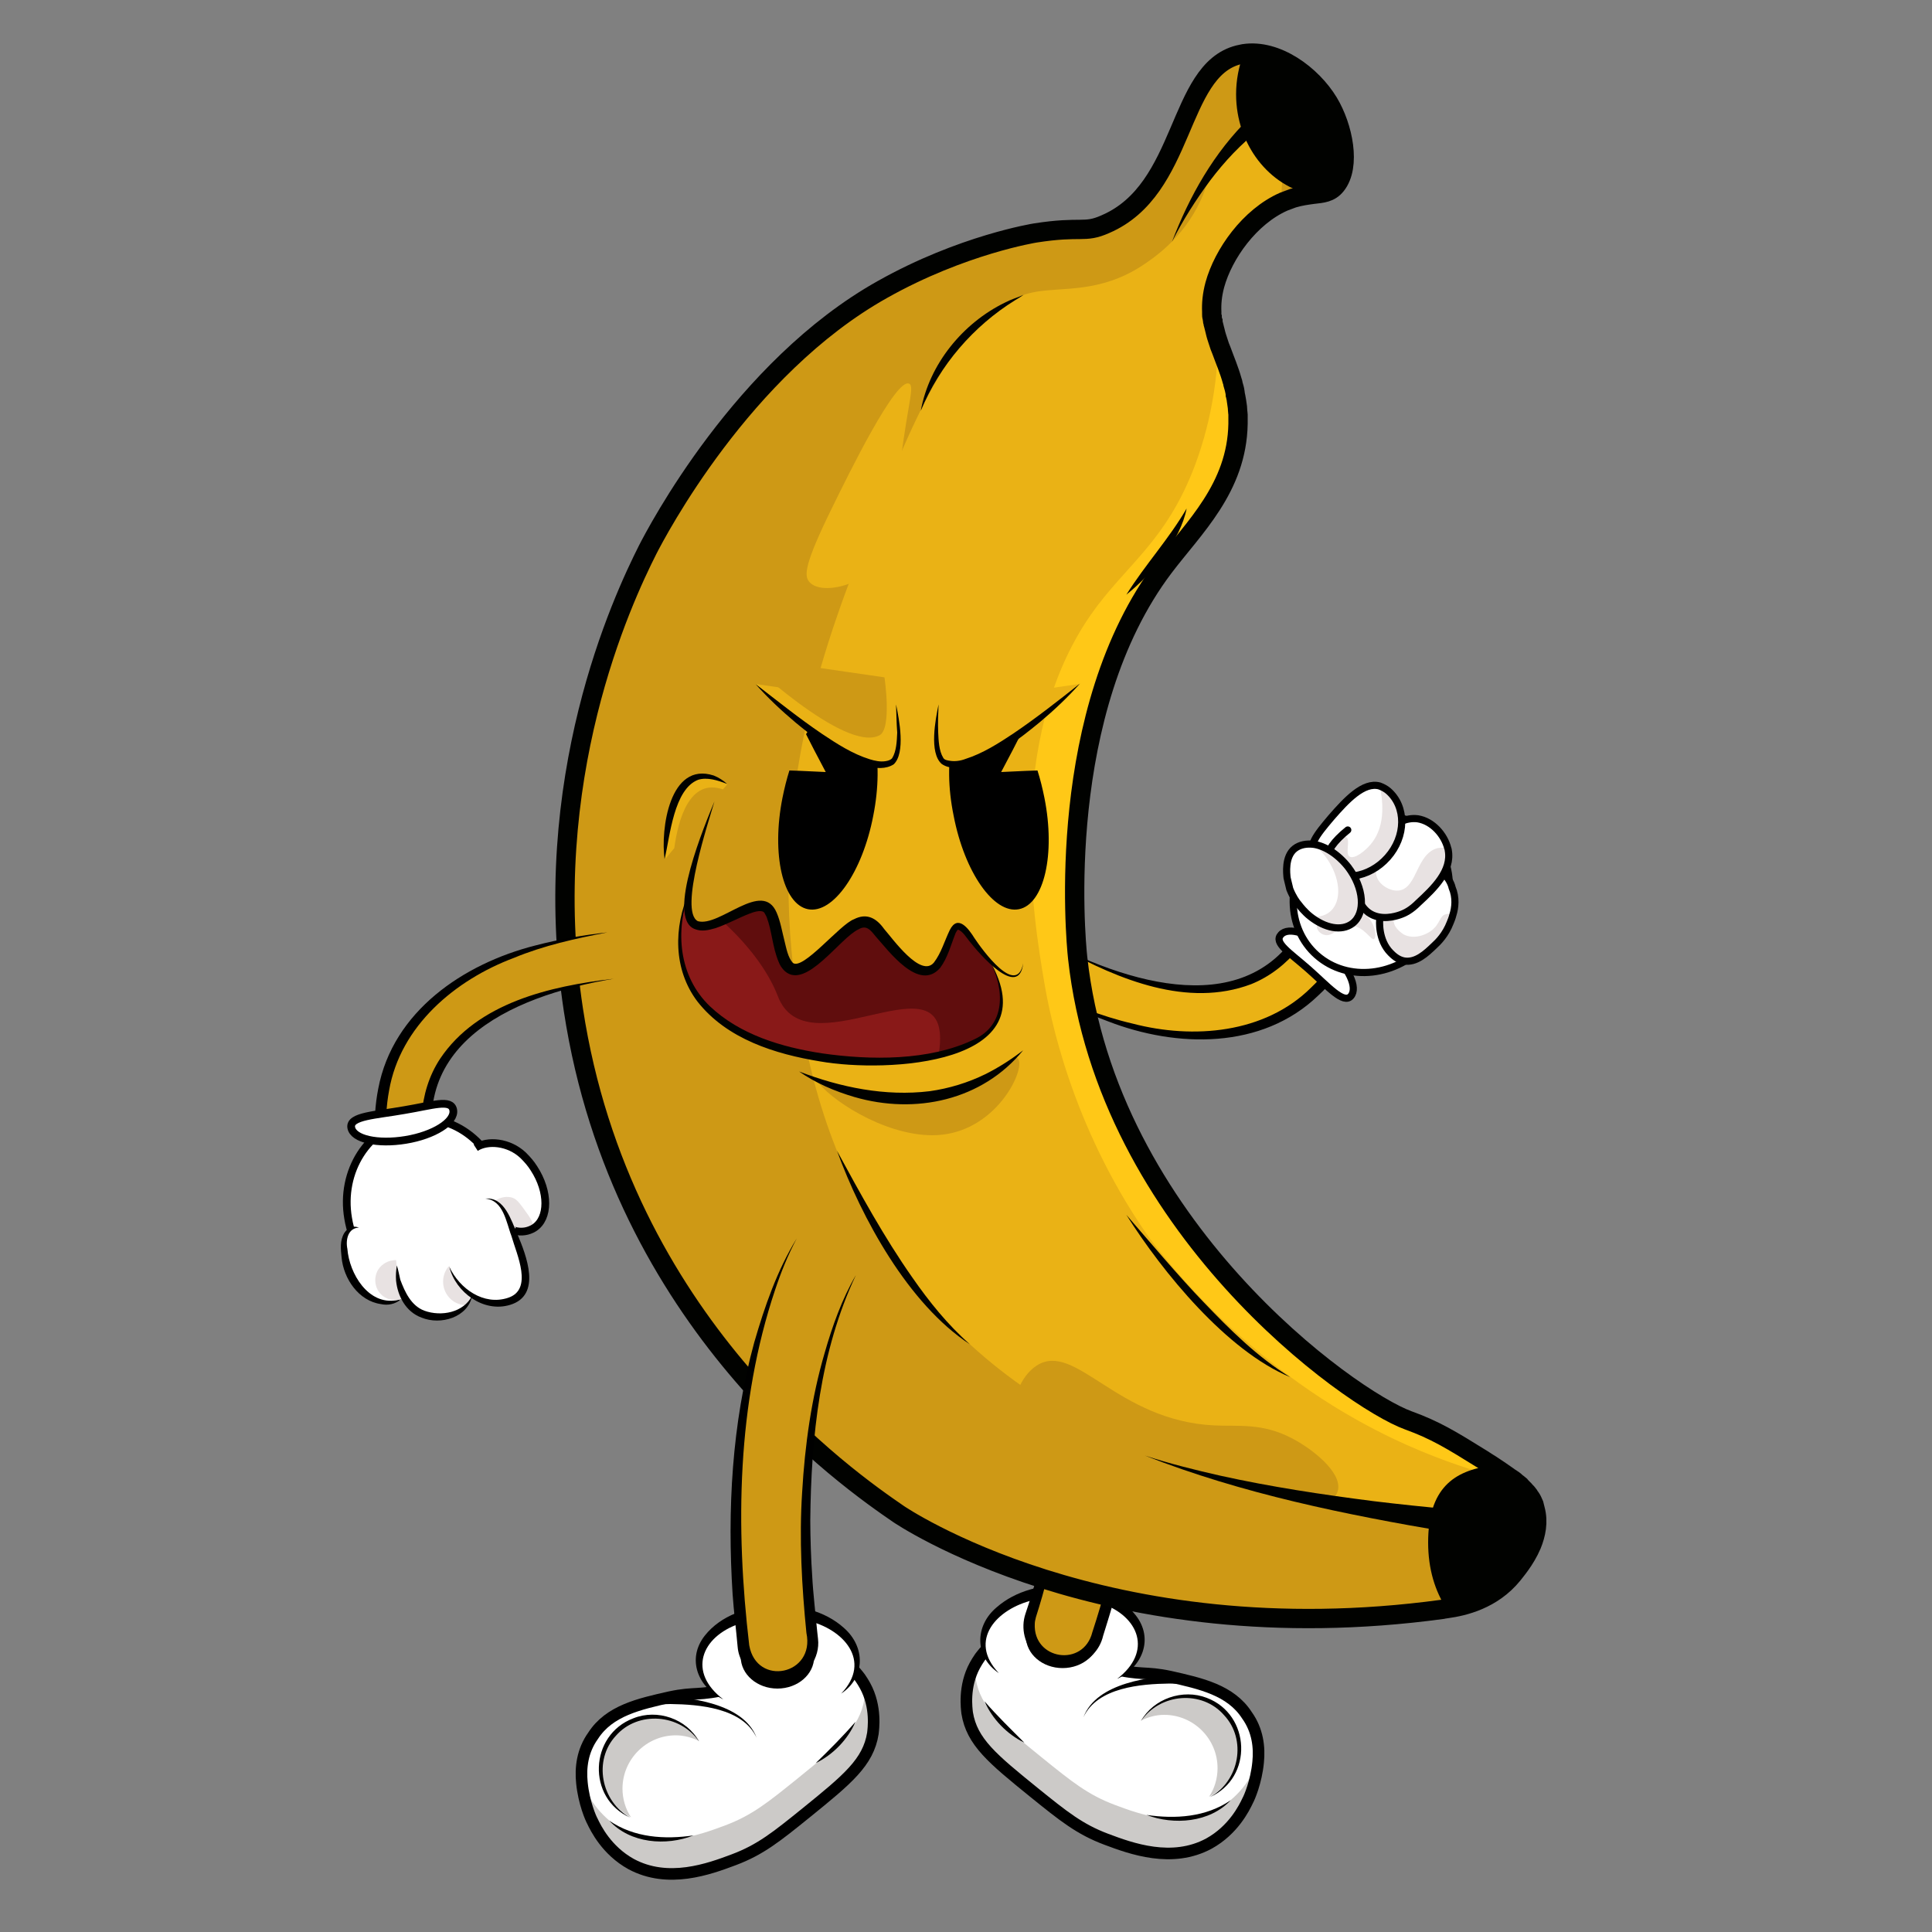 <svg version="1.1" id="Layer_1" xmlns="http://www.w3.org/2000/svg" xmlns:xlink="http://www.w3.org/1999/xlink" x="0px" y="0px"
	 viewBox="0 0 500 500" style="enable-background:new 0 0 500 500;" xml:space="preserve">
<rect x="0" y="0" width="500" height="500" fill="#808080" stroke="none"/>
<style type="text/css">
	.st0{fill:#EAB215;}
	.st1{fill:#CCCAC8;}
	.st2{fill:#FFFFFF;}
	.st3{fill:none;}
	.st4{fill:none;stroke:#000000;stroke-width:3;stroke-miterlimit:10;}
	.st5{fill:#CE9915;}
	.st6{fill:#D8B421;}
	.st7{fill:#FFC817;}
	.st8{fill:none;stroke:#010200;stroke-width:5;stroke-miterlimit:10;}
	.st9{fill:none;stroke:#010200;stroke-width:3;stroke-miterlimit:10;}
	.st10{fill:#010200;}
	.st11{fill:none;stroke:#010200;stroke-miterlimit:10;}
	.st12{fill:#600D0D;}
	.st13{fill:#891918;}
	.st14{fill:#FFFFFF;stroke:#000000;stroke-width:1.846;stroke-miterlimit:10;}
	.st15{fill:#E8E2E2;}
	.st16{fill:none;stroke:#000000;stroke-width:1.846;stroke-miterlimit:10;}
	.st17{fill:none;stroke:#000000;stroke-width:1.846;stroke-linecap:round;stroke-miterlimit:10;}
	.st18{fill:#FFFFFF;stroke:#000000;stroke-width:2;stroke-miterlimit:10;}
	.st19{fill:#FFFFFF;stroke:#000000;stroke-width:1.946;stroke-miterlimit:10;}
	.st20{fill:none;stroke:#000000;stroke-width:2;stroke-miterlimit:10;}
</style>
<path class="st0" d="M351.3,227.6c1.9,1.4,2.9,3.8,2.4,6.2c-0.2,0.9-5,21.2-24.2,30.2c-15.7,7.3-35.9,4.7-59.9-7.7
	c-2.9-1.5-4.1-5.1-2.6-8.1c1.5-2.9,5.1-4.1,8.1-2.6c20.5,10.6,37.1,13.1,49.2,7.5c13.9-6.4,17.6-21.9,17.7-22c0.8-3.2,4-5.2,7.2-4.5
	C350,226.8,350.7,227.1,351.3,227.6z"/>
<g>
	<path d="M275.1,245.6c25,12.1,55.8,17.6,65.7-15.6c2.7-7.7,14-6.1,14.5,2.1c0.1,1.2-0.3,2.4-0.6,3.6c-2.6,8.3-7.1,16-13.5,21.9
		c-14.6,14.1-36.7,13.6-54.5,6.7c-5.9-2.2-11.7-4.9-17.2-8c7.6,3.5,15.4,6.7,23.6,8.6c15.7,4.1,34.2,2.6,46.2-9.3
		c5.9-5.6,10.2-12.9,12.5-20.7c1.4-3.3-0.5-7.1-4.3-6.9c-2,0.1-3.9,1.7-4.2,3.7c-2.9,9.9-9.8,19.1-19.5,23
		C307.4,260.9,289.5,253.5,275.1,245.6L275.1,245.6z"/>
</g>
<g>
	<g>
		<path class="st1" d="M325.6,456.1c-0.5,5.1-2.3,9.2-2.7,9.9c-0.9,1.9-3.7,7.6-10,11.1c-9.6,5.2-20.2,1.3-26.6-1.1
			c-6.9-2.6-11-5.9-18.8-12.2c-10.6-8.6-16-13-17.2-20.5c-0.1-1-1-6.8,2-12.3c0.4-0.7,0.8-1.4,1.3-2.1c1-1.3,3.6-4.8,7.7-5.5
			c3.5-0.6,5.3,1.2,11.6,3.9c5.5,2.3,9.8,3.3,14.4,4.4c8.2,2,8.9,0.8,15.5,2.2c8,1.8,15.7,3.5,19.9,10
			C325.5,447.8,326,452.2,325.6,456.1z"/>
		<path class="st2" d="M325.6,456.1c-0.2,0.5-0.4,0.9-0.5,1c-0.9,1.9-3.7,7.6-10,11.1c-9.6,5.2-20.2,1.3-26.6-1.1
			c-6.9-2.6-11-5.9-18.8-12.2c-10.6-8.6-16-13-17.2-20.5c-0.1-0.4-0.2-1.7-0.2-3.5c0.4-0.7,0.8-1.4,1.3-2.1c1-1.3,3.6-4.8,7.7-5.5
			c3.5-0.6,5.3,1.2,11.6,3.9c5.5,2.3,9.8,3.3,14.4,4.4c8.2,2,8.9,0.8,15.5,2.2c8,1.8,15.7,3.5,19.9,10
			C325.5,447.8,326,452.2,325.6,456.1z"/>
		<path class="st3" d="M325.6,456.1c-0.5,5.1-2.3,9.2-2.7,9.9c-0.9,1.9-3.7,7.6-10,11.1c-9.6,5.2-20.2,1.3-26.6-1.1
			c-6.9-2.6-11-5.9-18.8-12.2c-10.6-8.6-16-13-17.2-20.5c-0.1-1-1-6.8,2-12.3c0.4-0.7,0.8-1.4,1.3-2.1c1-1.3,3.6-4.8,7.7-5.5
			c3.5-0.6,5.3,1.2,11.6,3.9c5.5,2.3,9.8,3.3,14.4,4.4c8.2,2,8.9,0.8,15.5,2.2c8,1.8,15.7,3.5,19.9,10
			C325.5,447.8,326,452.2,325.6,456.1z"/>
		<path class="st4" d="M325.6,456.1c-0.5,5.1-2.3,9.2-2.7,9.9c-0.9,1.9-3.7,7.6-10,11.1c-9.6,5.2-20.2,1.3-26.6-1.1
			c-6.9-2.6-11-5.9-18.8-12.2c-10.6-8.6-16-13-17.2-20.5c-0.1-1-1-6.8,2-12.3c0.4-0.7,0.8-1.4,1.3-2.1c1-1.3,3.6-4.8,7.7-5.5
			c3.5-0.6,5.3,1.2,11.6,3.9c5.5,2.3,9.8,3.3,14.4,4.4c8.2,2,8.9,0.8,15.5,2.2c8,1.8,15.7,3.5,19.9,10
			C325.5,447.8,326,452.2,325.6,456.1z"/>
		<g>
			<path d="M280.4,444.4c3.4-9,17.5-10.6,25.9-10.9c0,0,0,2.3,0,2.3l-3.6-0.1C295.2,435.8,284,436.7,280.4,444.4L280.4,444.4z"/>
		</g>
		<g>
			<path d="M254.8,440.3c3.2,3.7,6.8,7.2,10.3,10.7C260.6,448.8,256.8,444.9,254.8,440.3L254.8,440.3z"/>
		</g>
		<g>
			<path d="M296.7,469.7c7.5,1.1,15.4,0.6,21.8-3.8C313.1,471.7,303.8,472.4,296.7,469.7L296.7,469.7z"/>
		</g>
		<path class="st1" d="M306.9,438.9c-4.9,0-9.2,2.6-11.7,6.4c1.9-0.9,3.9-1.5,6.1-1.5c7.6,0,13.8,6.2,13.8,13.8
			c0,2.7-0.8,5.3-2.2,7.4c4.6-2.3,7.7-7,7.7-12.4C320.8,445,314.6,438.9,306.9,438.9z"/>
		<g>
			<path d="M313.1,465.1c7.7-4.2,9.6-14.9,3.7-21.2c-5.7-6.6-16.6-5.7-21.5,1.5c3.2-5.8,10.8-8.4,17-6
				C323.7,443.7,324.4,460.1,313.1,465.1L313.1,465.1z"/>
		</g>
		<ellipse class="st2" cx="274.8" cy="425" rx="20.5" ry="13.3"/>
		<g>
			<path d="M258.5,433c-6.3-4.2-6.3-12.2-0.6-17c5-4.4,11.9-6,18.4-5.8c6.5,0.3,13.4,2.5,17.6,7.8c4.8,6.1,1.7,13.5-4.8,16.5
				c9.2-7,5.8-16.2-4.2-19.6c-5.5-2-11.8-2.2-17.5-0.8C258,416.3,250.4,424.5,258.5,433L258.5,433z"/>
		</g>
	</g>
	<ellipse cx="275" cy="423.5" rx="9.5" ry="8.2"/>
	<path class="st5" d="M275.3,429.8c-1,0-1.9-0.2-2.9-0.5c-4.7-1.6-7.2-6.7-5.6-11.4c13.5-39.5,1.9-64.2,1.8-64.4
		c-2.2-4.5-0.3-9.9,4.2-12c4.5-2.2,9.9-0.3,12,4.2c0.6,1.3,14.9,31.7-1,78.1C282.5,427.5,279,429.8,275.3,429.8z"/>
	<g>
		<path d="M284.8,345.6c7,14.9,8.4,31.9,7,48.2c-0.4,4.3-1.2,9.4-2,13.6c-0.4,1.7-1.5,6.2-1.9,8c-0.7,2.5-1.6,5.3-2.4,7.9
			c-1.8,7.8-11.6,10.8-17.4,5.2c-2.9-2.7-4-7.1-2.7-10.9c4.7-13.8,7.6-28.3,7-42.9c-0.3-7.2-1.3-14.4-3.8-21.2
			c1.6,3.3,2.6,6.8,3.5,10.3c2.5,10.7,2.7,21.8,1.2,32.7c-1,7.5-2.9,14.8-5.2,22c-0.1,0.5-0.3,1.1-0.3,1.7
			c-0.5,9.4,12.6,11.4,14.9,2.2c1.3-4,2.8-8.8,3.7-12.9c0.9-3.4,1.5-7.1,2.2-10.5C291.3,381.2,291.1,362.6,284.8,345.6L284.8,345.6z
			"/>
	</g>
</g>
<g>
	<path class="st6" d="M235.3,99.3c-4.5,2.6-16.1,10-23,25.5c-3.7,8.3-4.7,16-5,21.1"/>
	<path class="st5" d="M396.3,399.8c-1.7,4-4.4,7-4.9,7.7c-5.3,6.5-12.7,8.2-17,8.8c-0.4,0.1-0.9,0.1-1.2,0.2
		c-87.5,11.9-140.8-24.7-140.8-24.7c-12.5-8.6-71.7-49.3-84.1-130.4c-9.1-59.7,12.7-106.2,19.2-119.1c2.3-4.5,24.5-47.1,60.8-67.4
		c20.6-11.6,39.5-14.6,39.5-14.6c12.1-1.9,12.5,0.2,18.2-2.2c20.9-9,18.4-39.7,34.4-43.8c0.5-0.1,0.9-0.2,1.4-0.3
		c8.5-1.3,17.6,5.5,21.9,12.6c3.8,6.3,5.9,16.5,2,21.4c-1.6,2-3.5,2.1-6.1,2.4c-1.4,0.2-3.1,0.3-5.1,1c-0.8,0.2-1.6,0.6-2.4,0.9
		c-8.8,3.9-15.6,13.5-17.8,21.6c-3.8,13.7,6.3,20.1,6.1,36c-0.3,16.6-11.5,26.9-19.2,37.1c-28.2,37.3-22.9,95.6-22.3,101.1
		c7.6,69.3,70.4,114.2,85.6,119.7c6.9,2.5,11,5,19.2,10.1c0.8,0.5,1.5,1,2.2,1.4c9,5.8,10.8,8.7,11.4,11.5
		C398.2,393.9,397.5,397.1,396.3,399.8z"/>
	<path class="st0" d="M396.3,399.8c-15.1-8.5-50.9-6.8-84.4-17.6c-6.1-2-16.2-5.6-28.4-12.4c-11.6-5.5-35.9-19.1-54.7-48.3
		c-16.8-26.1-20.7-51.4-22.8-65.7c-7.5-51.8,8.4-91.7,19.2-119.1c11.3-28.4,22.9-57.8,43-61.2c6.9-1.2,16.5,0.3,27.3-6.7
		c2.7-1.8,10.6-6.9,15.2-16.9c1.8-3.8,1.3-4.5,3-7.9c4.9-9.4,14.9-16,18.2-13.5c3.7,2.9-1.5,16.6,0.1,21.7
		c-8.8,3.9-15.6,13.5-17.8,21.6c-1.6,5.8-0.7,10.3,0.8,14.8c2.1,6,5.4,12,5.2,21.2c-0.3,16.6-11.5,26.9-19.2,37.1
		c-28.2,37.3-22.9,95.6-22.3,101.1c7.6,69.3,70.4,114.2,85.6,119.7c6.9,2.5,11,5,19.2,10.1c0.8,0.5,1.5,1,2.2,1.4
		c2.5,1.6,4.5,3,6,4.2c3.9,3.2,5,5.2,5.4,7.3C398.2,393.9,397.5,397.1,396.3,399.8z"/>
	<path class="st7" d="M392.1,383.4c-4.1-1-8.2-2.1-12.3-3.4c-6.1-2-16.2-5.6-28.4-12.4c-34.7-19.3-54.7-48.3-54.7-48.3
		c-19.6-28.4-25-56.7-26.4-64.8c-2.7-15.9-10.7-62.8,12-95.4c9-12.9,19.5-18.8,27-38.8c4.7-12.6,5.8-24.1,6-31.7
		c2.5,4.8,5.4,12.2,5.2,21.2c-0.3,16.6-11.5,26.9-19.2,37.1c-28.2,37.3-22.9,95.6-22.3,101.1c7.6,69.3,70.4,114.2,85.6,119.7
		c6.9,2.5,11,5,19.2,10.1c0.8,0.5,1.5,1,2.2,1.4C388.6,380.8,390.6,382.2,392.1,383.4z"/>
	<path class="st8" d="M396.4,399.8c-1.7,4-4.4,7-4.9,7.7c-5.3,6.5-12.7,8.2-17,8.8c-0.5,0.1-0.9,0.1-1.2,0.2
		c-87.5,11.9-140.8-24.7-140.8-24.7c-12.5-8.6-71.7-49.3-84.1-130.4c-9.1-59.7,12.7-106.2,19.2-119.1c2.3-4.5,24.5-47.1,60.8-67.4
		c20.6-11.6,39.5-14.6,39.5-14.6c12.1-1.9,12.6,0.2,18.2-2.3c20.9-9,18.4-39.7,34.4-43.8c0.5-0.1,0.9-0.2,1.4-0.3
		c8.5-1.3,17.6,5.5,21.9,12.6c3.8,6.3,5.9,16.5,2,21.4c-1.6,2-3.5,2.1-6.1,2.4c-1.4,0.2-3.1,0.4-5.1,1c-0.8,0.3-1.6,0.6-2.4,0.9
		c-8.8,3.9-15.6,13.5-17.8,21.5c-0.7,2.6-0.9,4.9-0.8,7c0,0.2,0,0.4,0,0.6c0,0.3,0,0.6,0.1,0.8c0,0.3,0.1,0.6,0.1,0.8
		c0,0.1,0,0.2,0.1,0.3c0,0.3,0.1,0.7,0.2,1c0.1,0.3,0.1,0.5,0.2,0.8c0.1,0.3,0.1,0.5,0.2,0.8c0.2,0.9,0.5,1.8,0.8,2.7
		c0.2,0.7,0.5,1.5,0.8,2.2c0.9,2.5,2,5,2.8,7.9c0.1,0.3,0.2,0.5,0.2,0.8c0.2,0.7,0.4,1.3,0.5,2c0,0.2,0.1,0.4,0.1,0.7
		c0.1,0.3,0.1,0.7,0.2,1c0.1,0.4,0.1,0.8,0.2,1.3c0.1,0.6,0.2,1.3,0.2,1.9c0,0.3,0.1,0.7,0.1,1c0,0.1,0,0.2,0,0.3c0,0.5,0,1,0,1.5
		v0.6c-0.3,16.6-11.5,26.9-19.2,37.1c-28.2,37.3-22.9,95.6-22.3,101.1c7.6,69.3,70.4,114.2,85.6,119.7c6.9,2.5,11,5,19.2,10.1
		c0.8,0.5,1.5,1,2.2,1.4c1.7,1.1,3.1,2.1,4.4,3c0.2,0.2,0.4,0.3,0.6,0.4c0.2,0.1,0.4,0.3,0.6,0.4c0.2,0.1,0.3,0.3,0.5,0.4
		c0,0,0,0,0,0c0.3,0.3,0.7,0.6,1,0.8s0.6,0.5,0.8,0.8c0,0,0.1,0.1,0.1,0.1c0.2,0.2,0.4,0.4,0.6,0.6c0.3,0.4,0.7,0.7,0.9,1
		c0.2,0.2,0.3,0.4,0.4,0.6c0.4,0.5,0.7,1,0.9,1.5c0.1,0.2,0.2,0.5,0.3,0.7c0.1,0.4,0.2,0.8,0.3,1.2
		C398.2,393.9,397.5,397.1,396.4,399.8z"/>
	<path class="st9" d="M391.6,383c0.2,0.1,0.3,0.3,0.5,0.4c0,0,0,0,0,0C391.9,383.3,391.7,383.2,391.6,383z"/>
	<path class="st9" d="M392.1,383.4C392.1,383.4,392.1,383.4,392.1,383.4c-0.2-0.1-0.3-0.3-0.5-0.4
		C391.7,383.2,391.9,383.3,392.1,383.4z"/>
	<path class="st10" d="M391.4,407.6c-5.3,6.5-12.7,8.2-17,8.8c-3-4.6-4.8-10.3-4.8-17.2c0-14,6.6-18.6,16.4-19.9
		c9,5.8,10.8,8.7,11.4,11.5C399.3,398.7,392.4,406.4,391.4,407.6z"/>
	<path class="st10" d="M345.8,48c-1.6,2-3.5,2.1-6.1,2.4c-11.2-2.1-19.8-13-19.8-26c0-3.7,0.7-7.2,1.9-10.4
		c8.5-1.3,17.6,5.5,21.9,12.6C347.6,32.9,349.7,43.1,345.8,48z"/>
	<path class="st0" d="M235.3,99.3c-3.4-1.7-15.7,23.4-20,32.2c-7.2,14.6-7.1,17.4-6,18.9c2.8,3.9,14.8,1.3,20-6.7
		c2.4-3.7,2.1-6.7,3-16.6C234.1,106.7,237,100.1,235.3,99.3z"/>
	<path class="st5" d="M262.3,367.8c-0.6-5.3,1.8-11.7,6-14.4c10-6.4,20.7,14.3,46,15.5c6.3,0.3,12.3-0.7,20,3.3
		c5.4,2.8,12.8,8.7,12,13.3c-1.2,6.4-17.8,7.5-22,7.8C298.9,395,264.2,385.2,262.3,367.8z"/>
	<g>
		<path class="st10" d="M374.8,396.5c-26.6-4.5-53.3-9.9-78.5-19.8c6.4,2.1,12.9,3.7,19.5,5.2c13.1,2.9,26.4,4.9,39.7,6.6
			c6.6,0.8,13.3,1.5,20,2.1L374.8,396.5L374.8,396.5z"/>
	</g>
	<g>
		<path class="st10" d="M303.3,62.6c4.5-11.8,10.9-23.2,20.1-32.1c0,0,2.6,3,2.6,3c-4.8,3.7-9.1,8.3-12.8,13.2
			C309.5,51.7,306.1,57,303.3,62.6L303.3,62.6z"/>
	</g>
	<g>
		<path class="st10" d="M216.6,297.8c6.1,11.2,12.2,22.4,19.5,32.8c4.3,6.2,9.2,12.3,14.9,17.3C235.1,337.5,223,315.3,216.6,297.8
			L216.6,297.8z"/>
	</g>
	<g>
		<path class="st10" d="M238.3,106.3c2.2-12.1,10.9-22.7,21.8-28c1.5-0.8,3.2-1.3,4.8-2c-0.7,0.5-1.5,1-2.2,1.4
			C251.9,84.4,243.2,94.5,238.3,106.3L238.3,106.3z"/>
	</g>
	<path class="st7" d="M312.3,251.3"/>
</g>
<path d="M219.5,182.3c-3.6-0.7-7.6,2.4-10.9,7.7l2.1,4.1l3,5.7l-6.5-0.3l-2.9-0.1c-0.7,2.2-1.3,4.6-1.8,7.1
	c-2.9,14.6,0.1,27.5,6.6,28.8c6.5,1.3,14.1-9.6,16.9-24.2C228.9,196.5,226,183.6,219.5,182.3z"/>
<path class="st0" d="M231.9,182.3c0,0,2,13.3-1.3,15c-9,4.7-35.2-20.3-35.2-20.3"/>
<path class="st5" d="M228.9,175.3c0,0,2,13.3-1.3,15c-9,4.7-35.2-20.3-35.2-20.3"/>
<g>
	<path d="M231.9,182.3c0.8,3.9,2.5,12.5-0.6,15.5c-2,1.3-4.7,1.1-6.8,0.5c-7.1-2.1-13-6.7-18.6-11.3c-3.7-3.1-7.2-6.4-10.4-10
		c5.7,4.4,11.3,8.9,17.2,12.9c3.9,2.6,7.9,5.2,12.4,6.6c1.3,0.4,2.7,0.7,4,0.5c0.7-0.1,1.4-0.3,1.8-0.8c1.1-1.8,1.2-4.4,1.3-6.6
		C232,187.1,232,184.7,231.9,182.3L231.9,182.3z"/>
</g>
<path d="M253.3,182.3c3.6-0.7,7.6,2.4,10.9,7.7l-2.1,4.1l-3,5.7l6.5-0.3l2.9-0.1c0.7,2.2,1.3,4.6,1.8,7.1
	c2.9,14.6-0.1,27.5-6.6,28.8c-6.5,1.3-14.1-9.6-16.9-24.2C243.8,196.5,246.8,183.6,253.3,182.3z"/>
<path class="st0" d="M242.9,182.3c0,0-2,13.3,1.3,15c9,4.7,35.2-20.3,35.2-20.3"/>
<g>
	<path d="M242.9,182.3c-0.1,2.4-0.2,4.8-0.1,7.2c0.1,2.2,0.2,4.8,1.3,6.6c0.3,0.6,1.1,0.7,1.8,0.8c1.3,0.2,2.7,0,4-0.5
		c4.4-1.4,8.5-4,12.4-6.6c5.9-4,11.5-8.4,17.2-12.9c-3.2,3.6-6.7,6.9-10.4,10c-5.6,4.6-11.6,9.2-18.6,11.3c-2.2,0.6-4.8,0.9-6.8-0.5
		C240.4,194.8,242.1,186.2,242.9,182.3L242.9,182.3z"/>
</g>
<g>
	<g>
		<path class="st5" d="M170.7,262.9c0.5-0.8,1-1.7,1.5-2.5c0.1-0.2,0.3-0.4,0.4-0.6c0.1-0.1,0.2-0.3,0.1-0.1
			c0.1-0.1,0.1-0.2,0.2-0.3c0.3-0.4,0.6-0.8,1-1.1c0.6-0.7,1.3-1.3,2-2c0.2-0.2,0.4-0.3,0.5-0.4c0.1-0.1,0.2-0.2,0.3-0.3
			c-0.2,0.1,0,0,0.1-0.1c0.4-0.3,0.8-0.6,1.2-0.8c0.7-0.4,1-1.3,0.5-2.1c-0.4-0.7-1.3-1-2.1-0.5c-3.5,2.3-6.4,5.4-8.4,9.1
			c-0.4,0.7-0.2,1.7,0.5,2.1C169.3,263.8,170.3,263.7,170.7,262.9L170.7,262.9z"/>
	</g>
</g>
<g>
	<path class="st10" d="M291.5,153.9c4.9-7.8,11-14.4,15.6-22.3C305.5,139.9,298,148.7,291.5,153.9L291.5,153.9z"/>
</g>
<g>
	<path class="st10" d="M291.5,314.4c5.8,6.7,13.8,16.2,19.9,22.5c6.9,7.2,14,14.3,22.5,19.5C317.5,349.6,300.9,329.3,291.5,314.4
		L291.5,314.4z"/>
</g>
<path class="st11" d="M177.9,234.7"/>
<path class="st12" d="M178.3,233.8c-0.3,3-0.4,3.2,0.5,4.5c1.6,2.2,4.6,1.4,7.9-0.1c4.8-2.1,10.1-5.5,12.1-2.9
	c3.4,4.3,1.9,20,10,14.5c8-5.5,13.4-15.2,18-9.5c4.6,5.7,12,15,16,9s3.3-13.8,8.2-6.9c1.5,2.1,3.3,4.4,5.1,6.2
	c3.1,5.4,3.9,10.7,2.1,15.2c-1.8,4.4-7.6,7.5-15.3,9.3c-13.4,3.1-32.8,2-47.1-3.8c-22.2-9.1-21.5-28.5-18.5-34.5L178.3,233.8z"/>
<path class="st13" d="M243.3,268.8c0,1.5-0.2,3-0.4,4.3c-13.5,3.1-32.8,2-47.1-3.8c-13.3-5.5-17.9-12.1-19.5-20.5
	c-1.1-5.6,0.9-15.2,1-14c0.1,1.2,1,2.8,1.5,3.5c1.5,2.1,4.6,1.3,7.9-0.1c6.4,5.7,12,12.8,14.6,19.6
	C208.6,276.9,243.3,248.4,243.3,268.8z"/>
<g>
	<path class="st10" d="M264.8,249.3c-1.1,9.5-11.5-2.6-13.9-5.7c-0.9-1.1-1.7-2.5-2.9-3c-0.3,0-0.5,0.6-0.7,0.9c-1.2,3-2,6.3-4,9
		c-5.5,6.3-13.3-4.4-16.8-8.3c-1.2-1.5-2.3-2.9-4.3-1.7c-4.8,2.2-13.5,15.6-19,10.9c-0.9-0.8-1.4-1.7-1.7-2.5
		c-1.6-3.8-1.7-7.9-3.1-11.6c-0.3-0.6-0.6-1.2-0.8-1.3c-0.8-0.5-2.5,0-3.5,0.4c-2.9,1.1-5.7,2.7-8.9,3.8c-1.8,0.5-3.6,1-5.5,0.2
		c-7.4-3.1,2.9-27.4,5.2-33c-1.4,4.9-9.3,28.4-4.3,31c5.7,1.6,16.7-10.9,20.4-2.2c1,2.3,1.4,4.9,2,7.2c0.5,2,0.9,4.4,2.2,5.8
		c2.6,2,12.2-10,15.8-11.3c3.3-1.7,5.8-0.3,7.8,2.5c2.2,2.5,9.5,12.8,12.9,8.7c1.9-2.5,2.7-5.5,4.1-8.4c2.1-4.2,4.9-0.3,6.4,2.1
		C254.2,245.8,263.1,258.1,264.8,249.3L264.8,249.3z"/>
</g>
<g>
	<path class="st10" d="M256.1,248.6c15.8,27.1-26.8,29.1-43.8,26.1c-11.7-1.9-24.2-5.8-31.8-15.5c-6.3-8.3-6.2-19.3-2.1-28.5
		c-3.7,10.2-2.8,21.9,5.3,29.7c7.8,7.4,18.6,10.6,29,12.2c12.5,1.8,27.8,2,39.4-3.6C260.4,265.2,260,255.9,256.1,248.6L256.1,248.6z
		"/>
</g>
<path class="st0" d="M187.1,204.3l1.2-1.4c-16-10-16.3,19.6-16.3,19.6l2.5-3C175.5,212.2,178.4,201.3,187.1,204.3z"/>
<g>
	<path class="st10" d="M172,222.4c-1.1-7.8,1.3-25.4,12.7-21.7c1.3,0.5,2.5,1.3,3.5,2.2c-2.5-1-5.2-1.8-7.5-1.1
		C174.4,204.2,173.4,216.3,172,222.4L172,222.4z"/>
</g>
<path class="st5" d="M263.8,275.3c0,4.7-7.9,18.5-22.5,18.5c-13,0-27.2-9.8-30-14.3c9.6,4.1,32.6,10.9,51.6-6
	C263.5,273.8,263.8,274.4,263.8,275.3z"/>
<g>
	<path class="st10" d="M264.8,271.8c-10.6,13-27.9,16.7-43.7,12.1c-5.1-1.5-10-3.6-14.3-6.6c10.7,4.1,22.3,6.5,33.8,5.1
		c5-0.7,9.9-2.2,14.4-4.4C258.4,276.3,261.7,274.2,264.8,271.8L264.8,271.8z"/>
</g>
<g>
	<g>
		<path class="st1" d="M150.6,461.4c0.5,5.1,2.3,9.2,2.7,9.9c0.9,1.9,3.7,7.6,10,11.1c9.6,5.2,20.2,1.3,26.6-1.1
			c6.9-2.6,11-5.9,18.8-12.2c10.6-8.6,16-13,17.2-20.5c0.1-1,1-6.8-2-12.3c-0.4-0.7-0.8-1.4-1.3-2.1c-1-1.3-3.6-4.8-7.7-5.5
			c-3.5-0.6-5.3,1.2-11.6,3.9c-5.5,2.3-9.8,3.3-14.4,4.4c-8.2,2-8.9,0.8-15.5,2.2c-8,1.8-15.7,3.5-19.9,10
			C150.7,453.1,150.2,457.5,150.6,461.4z"/>
		<path class="st2" d="M150.6,461.4c0.2,0.5,0.4,0.9,0.5,1c0.9,1.9,3.7,7.6,10,11.1c9.6,5.2,20.2,1.3,26.6-1.1
			c6.9-2.6,11-5.9,18.8-12.2c10.6-8.6,16-13,17.2-20.5c0.1-0.4,0.2-1.7,0.2-3.5c-0.4-0.7-0.8-1.4-1.3-2.1c-1-1.3-3.6-4.8-7.7-5.5
			c-3.5-0.6-5.3,1.2-11.6,3.9c-5.5,2.3-9.8,3.3-14.4,4.4c-8.2,2-8.9,0.8-15.5,2.2c-8,1.8-15.7,3.5-19.9,10
			C150.7,453.1,150.2,457.5,150.6,461.4z"/>
		<path class="st3" d="M150.6,461.4c0.5,5.1,2.3,9.2,2.7,9.9c0.9,1.9,3.7,7.6,10,11.1c9.6,5.2,20.2,1.3,26.6-1.1
			c6.9-2.6,11-5.9,18.8-12.2c10.6-8.6,16-13,17.2-20.5c0.1-1,1-6.8-2-12.3c-0.4-0.7-0.8-1.4-1.3-2.1c-1-1.3-3.6-4.8-7.7-5.5
			c-3.5-0.6-5.3,1.2-11.6,3.9c-5.5,2.3-9.8,3.3-14.4,4.4c-8.2,2-8.9,0.8-15.5,2.2c-8,1.8-15.7,3.5-19.9,10
			C150.7,453.1,150.2,457.5,150.6,461.4z"/>
		<path class="st4" d="M150.6,461.4c0.5,5.1,2.3,9.2,2.7,9.9c0.9,1.9,3.7,7.6,10,11.1c9.6,5.2,20.2,1.3,26.6-1.1
			c6.9-2.6,11-5.9,18.8-12.2c10.6-8.6,16-13,17.2-20.5c0.1-1,1-6.8-2-12.3c-0.4-0.7-0.8-1.4-1.3-2.1c-1-1.3-3.6-4.8-7.7-5.5
			c-3.5-0.6-5.3,1.2-11.6,3.9c-5.5,2.3-9.8,3.3-14.4,4.4c-8.2,2-8.9,0.8-15.5,2.2c-8,1.8-15.7,3.5-19.9,10
			C150.7,453.1,150.2,457.5,150.6,461.4z"/>
		<g>
			<path d="M195.8,449.7c-3.6-7.7-14.8-8.6-22.3-8.7c0,0-3.6,0.1-3.6,0.1l0-2.3C178.3,439.2,192.4,440.7,195.8,449.7L195.8,449.7z"
				/>
		</g>
		<g>
			<path d="M221.4,445.6c-2,4.6-5.8,8.5-10.3,10.7C214.6,452.9,218.2,449.3,221.4,445.6L221.4,445.6z"/>
		</g>
		<g>
			<path d="M179.5,475c-7.1,2.8-16.4,2.1-21.8-3.8C164.1,475.6,172,476.1,179.5,475L179.5,475z"/>
		</g>
		<path class="st1" d="M169.3,444.2c4.9,0,9.2,2.6,11.7,6.4c-1.9-0.9-3.9-1.5-6.1-1.5c-7.6,0-13.8,6.2-13.8,13.8
			c0,2.7,0.8,5.3,2.2,7.4c-4.6-2.3-7.7-7-7.7-12.4C155.4,450.4,161.6,444.2,169.3,444.2z"/>
		<g>
			<path d="M163.1,470.4c-11.3-5-10.6-21.4,0.8-25.7c6.2-2.5,13.8,0.1,17,6c-4.9-7.2-15.8-8-21.5-1.5
				C153.5,455.5,155.5,466.2,163.1,470.4L163.1,470.4z"/>
		</g>
		<ellipse class="st2" cx="201.4" cy="430.3" rx="20.5" ry="13.3"/>
		<g>
			<path d="M217.7,438.3c8.1-8.5,0.5-16.8-8.8-18.9c-5.7-1.4-12-1.2-17.5,0.8c-10,3.4-13.5,12.6-4.2,19.6c-6.5-3-9.6-10.4-4.8-16.5
				c4.2-5.3,11.1-7.5,17.6-7.8c6.5-0.2,13.4,1.3,18.4,5.8C224,426.2,224,434.1,217.7,438.3L217.7,438.3z"/>
		</g>
	</g>
	<ellipse cx="201.2" cy="428.8" rx="9.5" ry="8.2"/>
</g>
<path class="st5" d="M201.3,434c-4.5,0-8.4-3.3-8.9-7.9c-8.4-69,12.9-104.2,13.9-105.6c2.6-4.2,8.2-5.5,12.4-2.9
	c4.2,2.6,5.5,8.1,2.9,12.4c-0.3,0.6-18.8,32.1-11.3,94c0.6,4.9-2.9,9.4-7.8,10C202,434,201.7,434,201.3,434z"/>
<g>
	<path d="M221.5,330c-9.3,19.7-11.6,41.9-11.8,63.5c0,4.2,0.2,10.3,0.5,14.4c0.2,4.2,0.9,10.1,1.3,14.4c0,0,0.2,1.8,0.2,1.8
		c0.6,5-2.9,9.9-7.8,11.1c-6,1.7-12.5-2.8-13-9c-0.4-4.5-1-9.2-1.3-13.6c-1.4-21.8-0.2-44.1,5.6-65.2c2.7-9.3,5.9-18.6,11-26.9
		c-2.3,4.3-4.1,8.8-5.6,13.3c-9.9,29.5-10.3,61.4-6.7,92c1.9,10.8,17.1,7.7,14.8-3.2c-1.2-12-1.9-24.4-1.1-36.5
		c0.7-12.1,2.4-24.3,5.8-35.9C215.4,343.2,217.9,336.2,221.5,330L221.5,330z"/>
</g>
<g>
	<path class="st5" d="M107,312.1c-2.3,0-4.6-1.4-5.5-3.7c-0.3-0.8-8.2-20.2,2.3-38.6c8.6-15.1,26.6-24.6,53.4-28.4
		c3.3-0.5,6.3,1.8,6.8,5.1s-1.8,6.3-5.1,6.8c-22.9,3.2-37.8,10.7-44.5,22.3c-7.6,13.2-1.8,28-1.7,28.2c1.2,3.1-0.2,6.6-3.3,7.8
		C108.6,311.9,107.8,312.1,107,312.1z"/>
	<g>
		<path d="M158.8,253.3c-27.4,4.6-55.8,17.9-44.6,50.7c2.2,7.9-7.9,13.1-13,6.7c-0.8-0.9-1.2-2.1-1.6-3.3
			c-2.7-8.2-3.4-17.1-1.7-25.7c3.8-20,22.1-32.3,40.6-37c6.1-1.6,12.4-2.7,18.7-3.4c-8.3,1.6-16.5,3.4-24.2,6.6
			c-15.2,5.7-29.4,17.6-32.3,34.3c-1.5,8-0.8,16.4,1.7,24.1c0.7,3.5,4.5,5.5,7.5,3.2c1.6-1.2,2.2-3.6,1.3-5.5
			c-3.3-9.7-3.1-21.2,2.7-30C123.6,259.5,142.4,255.2,158.8,253.3L158.8,253.3z"/>
	</g>
</g>
<g>
	<path class="st14" d="M344,245.9c5,4.4,7.5,9.7,5.6,11.9c-1.9,2.2-6-2.6-11-7s-9-6.8-7.1-8.9C333.4,239.7,339,241.5,344,245.9z"/>
	
		<ellipse transform="matrix(0.661 -0.751 0.751 0.661 -53.205 344.785)" class="st14" cx="354.7" cy="231.2" rx="21.3" ry="19.3"/>
	<path class="st2" d="M376,229.6c1.1,2.6,0.7,5.2,0.2,7.1c-0.2,0.8-0.5,1.5-0.7,2c-1.2,3.1-3.1,5-4.2,6c-2,1.9-4.6,4.4-7.7,3.9
		c-1.8-0.3-2.9-1.4-3.5-2.1c-3.4-3.4-2.9-8.4-2.8-8.9c0.2-1.9,0.9-3.7,2-5.4c3.2-5.1,9.4-8.5,13.2-7
		C374.5,226.2,375.6,228.7,376,229.6z"/>
	<path class="st14" d="M351,231.2"/>
	<path class="st15" d="M376.1,236.7c-0.2,0.8-0.5,1.5-0.7,2c-1.2,3.1-3.1,5-4.2,6c-2,1.9-4.6,4.4-7.7,3.9c-1.8-0.3-2.9-1.4-3.5-2.1
		c-3.4-3.4-2.9-8.4-2.8-8.9c0.2-1.9,0.9-3.7,2-5.4c1.7-0.4,3.7,0.1,4,1c0.5,1.3-2.7,2.8-2.5,5.3c0.2,1.9,2.3,3.1,2.5,3.3
		c2.4,1.3,5.5,0.4,7.3-1c2.3-1.8,2-3.8,3.7-4.2C374.7,236.4,375.4,236.5,376.1,236.7z"/>
	<path class="st16" d="M372.3,225.3c-3.8-1.5-10,1.9-13.2,7c-1,1.7-1.8,3.5-2,5.4c-0.1,0.5-0.5,5.6,2.8,8.9c0.6,0.6,1.8,1.8,3.5,2.1
		c3.1,0.5,5.7-2,7.7-3.9c1.1-1,3-2.9,4.2-6c0.2-0.5,0.5-1.2,0.7-2c0.6-1.9,0.9-4.5-0.2-7.1C375.6,228.7,374.5,226.2,372.3,225.3z"/>
	<path class="st15" d="M340.8,239.7c0.2-2.6,8.5-6,12.6-2.9c2.5,1.9,3,5.8,2.2,6.2c-0.8,0.5-2.6-3.4-6-3.4c-3.1-0.1-4.7,3.1-7,2.3
		C341.6,241.6,340.7,240.6,340.8,239.7z"/>
	<path class="st2" d="M374.7,219.5c0,0.2,0.1,0.3,0.1,0.4c1,5.4-3.7,9.9-7.7,13.6c-2,1.8-3.4,2.7-4.9,3.2c-0.9,0.3-4.9,1.6-8-0.6
		c-2.6-1.8-3.1-5-3.2-6.1c-0.8-5,2-9.7,5.2-12.9c1-1,2-1.8,2.9-2.5c2.1-1.5,4.6-3.2,7.8-2.8C370.7,212.5,373.8,216,374.7,219.5z"/>
	<path class="st15" d="M374.7,219.5c0,0.2,0.1,0.3,0.1,0.4c1,5.4-3.7,9.9-7.7,13.6c-2,1.8-3.4,2.7-4.9,3.2c-0.9,0.3-4.9,1.6-8-0.6
		c-2.6-1.8-3.1-5-3.2-6.1c-0.8-5,2-9.7,5.2-12.9c0.7-0.3,1.5-0.5,1.9-0.1c1.4,1.2-3.4,6.6-1.6,10.4c0.9,1.9,3.7,3.5,5.9,3
		c4.4-1,4.2-9.4,9.6-10.9C373,219.3,374,219.4,374.7,219.5z"/>
	<path class="st16" d="M366.9,211.9c-3.2-0.4-5.7,1.3-7.8,2.8c-0.9,0.7-2,1.5-2.9,2.5c-3.2,3.2-6,7.8-5.2,12.9
		c0.2,1.1,0.6,4.2,3.2,6.1c3.1,2.2,7.1,0.9,8,0.6c1.5-0.5,3-1.3,4.9-3.2c4-3.7,8.7-8.2,7.7-13.6c0-0.2-0.1-0.3-0.1-0.4
		C373.8,216,370.7,212.5,366.9,211.9z"/>
	<path class="st15" d="M359.3,204.7c4.7,4.1,4.6,11.8-0.2,17.2c-4.8,5.4-12.4,6.5-17.1,2.4c-0.9-0.8-1.5-1.5-1.9-2.2
		c-1.8-3.1,0.6-6,4.4-10.5c4-4.6,8.4-9.3,12.5-8.2C357.8,203.7,358.6,204.1,359.3,204.7z"/>
	<path class="st2" d="M357.1,203.5c0.6,2.9,1.8,9.9-2.2,14.8c-1.6,2-4.4,4.1-5.6,3.4c-1.3-0.8,0.3-4.3-0.9-5.1
		c-0.8-0.5-2.9,0.3-8.2,5.6c0.3-2.2,1-6.6,4.4-10.5C348.6,207.1,353,202.4,357.1,203.5z"/>
	<path class="st16" d="M359.3,204.7c4.7,4.1,4.6,11.8-0.2,17.2c-4.8,5.4-12.4,6.5-17.1,2.4c-0.9-0.8-1.5-1.5-1.9-2.2
		c-1.8-3.1,0.6-6,4.4-10.5c4-4.6,8.4-9.3,12.5-8.2C357.8,203.7,358.6,204.1,359.3,204.7z"/>
	<path class="st17" d="M343.7,224.2c0,0-2.5-3.3,5.1-9.4"/>
	<path class="st15" d="M348.9,224.4c4.1,5.4,4.6,11.9,1.1,14.6c-2.8,2.1-7.1,1.2-10.9-1.8c-1.1-0.9-2-1.9-2.9-3
		c-4.1-5.4-4.6-11.9-1.1-14.6c1.3-1,3-1.3,4.8-1.1C343,218.9,346.4,221,348.9,224.4z"/>
	<path class="st2" d="M342.9,221.5c4.1,5.4,4.6,11.9,1.1,14.6c-1.3,1-3,1.3-4.8,1.1c-1.1-0.9-2-1.9-2.9-3
		c-4.1-5.4-4.6-11.9-1.1-14.6c1.3-1,3-1.3,4.8-1.1C341,219.3,342,220.4,342.9,221.5z"/>
	<path class="st16" d="M333.1,227.2c-0.1-1-0.7-5.5,2-7.6c1.3-1,3-1.3,4.8-1.1c3,0.4,6.4,2.6,9,5.9c4.1,5.4,4.6,11.9,1.1,14.6
		c-2.8,2.1-7.1,1.2-10.9-1.8c-1.4-1.1-2.6-2.6-2.9-3c-0.7-0.8-1.6-2.1-2.4-4.1L333.1,227.2z"/>
</g>
<g>
	<path class="st18" d="M114.3,335.7c-11.1,1.9-22.2-8.1-24.2-20.4c-2.1-12.2,5.2-23.6,16.3-25.5c11.1-1.9,21.7,6.5,23.8,18.7
		C132.2,320.8,125.4,333.9,114.3,335.7z"/>
	<path class="st19" d="M113,312.2"/>
	<path class="st18" d="M105,295c-7.3,1.2-13.6-0.2-14.1-3.2s6.4-3.2,13.7-4.5c7.3-1.2,12.2-3,12.7,0S112.3,293.8,105,295z"/>
	<path class="st2" d="M138.2,317.8c-1.5,0.9-3.2,1.2-5.1,0.7c-0.1,0-0.2,0-0.3-0.1c-2-5.2-3.6-8.4-7.2-8.3c-0.7,0-1.4,0.1-2.2,0.4
		c-3.2-5.7-3-11.9,0.7-14.3c3.1-2,7.6-0.7,11.3,2.8c1,1,2,2.1,2.8,3.4C142.1,308.4,142.1,315.3,138.2,317.8z"/>
	<path class="st2" d="M104.9,335.8c-0.3,0.3-1.8,0.8-2.2,1c-1.8,0.9-4.2,0.1-5-0.1c-2.5-0.8-4.1-2.4-5.1-3.9
		c-0.5-0.6-0.8-1.2-1.1-1.6c-1.6-2.5-1.9-4.7-2.1-5.9c-0.3-2.3-0.8-5.3,1.2-6.9c1.1-0.9,2.6-1,3.3-1"/>
	<path class="st2" d="M122.2,335.3c-0.4,1.1-1,2.2-2,3.1c-3,2.8-7.9,3-11.4,1.4c-0.1-0.1-0.3-0.1-0.4-0.2c-1.9-1-3.2-2.6-4-4.5
		c-1.4-3.2-1.7-7.2-2-10.8c-0.1-1.3-0.1-2.3,0-3.2"/>
	<path class="st2" d="M125.6,310.2c3.6-0.1,5.2,3.1,7.2,8.3c0.1,0.3,0.2,0.6,0.4,1c2.3,6,4.5,12.4,1.5,15.7
		c-0.6,0.6-1.3,1.1-2.2,1.4c-3.4,1.3-7,0.7-10.1-1.3c-2.5-1.6-4.6-4.2-5.8-7.4c-0.9-2.3-1.2-4.7-1-6.9"/>
	<g>
		<path d="M103.7,336c0.8-0.2,0.2,0.3-0.1,0.4c-1.4,1.1-3.2,1.5-5,1.1c-5.8-0.8-9.7-6.6-10.2-12.1c-0.2-2.1-0.5-4.3,0.7-6.3
			c0.9-1.4,2.3-2,3.8-1.4c-2.8,0.1-3.5,3.1-3,5.5c0.5,6.4,5.4,14.6,12.7,13.3C102.8,336.5,104.8,335.9,103.7,336L103.7,336z"/>
	</g>
	<path class="st2" d="M138,317.9c-1.4,0.9-3.1,1-4.9,0.6c-0.1,0-0.2,0-0.3-0.1c-1.5-3.8-2.7-6.5-4.6-7.7c1.3-0.9,3.1-1.2,4.5-0.7
		c1.2,0.4,2.1,1.8,4.1,4.6c0.8,1.2,1.2,2,1.3,3C138,317.7,138,317.8,138,317.9z"/>
	<path class="st15" d="M138,317.9c-1.4,0.9-3.1,1-4.9,0.6c-0.1,0-0.2,0-0.3-0.1c-1.5-3.8-2.7-6.5-4.6-7.7c1.3-0.9,3.1-1.2,4.5-0.7
		c1.2,0.4,2.1,1.8,4.1,4.6c0.8,1.2,1.2,2,1.3,3C138,317.7,138,317.8,138,317.9z"/>
	<path class="st20" d="M123.1,297c3.1-2,8.6-1.5,12.3,2c1,1,2,2.1,2.8,3.4c3.9,6,3.9,12.9,0,15.4c-1.5,0.9-3.2,1.2-5.1,0.7
		c-0.1,0-0.2,0-0.3-0.1"/>
	<path class="st15" d="M120.7,337.8c-1,0-2.1-0.3-3-0.8c-2.9-1.7-3.9-5.5-2.2-8.4c0.2-0.4,0.5-0.7,0.8-1c0,0.1,0.1,0.2,0.1,0.4
		c1.2,3.2,3.3,5.8,5.8,7.4C121.9,336.2,121.4,337,120.7,337.8z"/>
	<path class="st3" d="M102.7,327.4c0.3,3.6,0.3,4.4,1.7,7.5c0.9,1.9,2.1,3.5,4,4.5c0.1,0.1,0.3,0.1,0.4,0.2
		c3.5,1.7,8.4,1.4,11.4-1.4c0.2-0.2,0.4-0.4,0.5-0.6"/>
	<g>
		<path d="M125.6,310.2c5-0.5,6.7,5.7,8.3,9.2c2.3,5.5,6.4,15.8-1.9,18.3c-6.9,2.1-14.1-3.3-15.7-9.8c2.7,5.7,8.9,10,15.1,8
			c6.7-2.1,2.3-11.3,1-15.9C131,316.3,130.3,310.6,125.6,310.2L125.6,310.2z"/>
	</g>
	<path class="st15" d="M104.8,335.8c-1.5,0.9-3.5,0.9-5.1,0c-2.5-1.4-3.3-4.6-1.9-7.1c1-1.7,2.9-2.6,4.7-2.6c0.3,3,0.7,6.2,1.9,8.8
		C104.5,335.3,104.6,335.5,104.8,335.8z"/>
	<g>
		<path d="M122.2,335.3c-1.1,5.7-8.2,7.7-13.1,5.7c-4.1-1.5-6.2-5.6-6.6-9.6c-0.1-1.3,0-2.6,0.2-3.9c0.4,1.2,0.6,2.5,0.9,3.7
			c1.2,3.2,2.8,6.7,6.2,8C114.2,340.8,120,339.7,122.2,335.3L122.2,335.3z"/>
	</g>
</g>
</svg>
